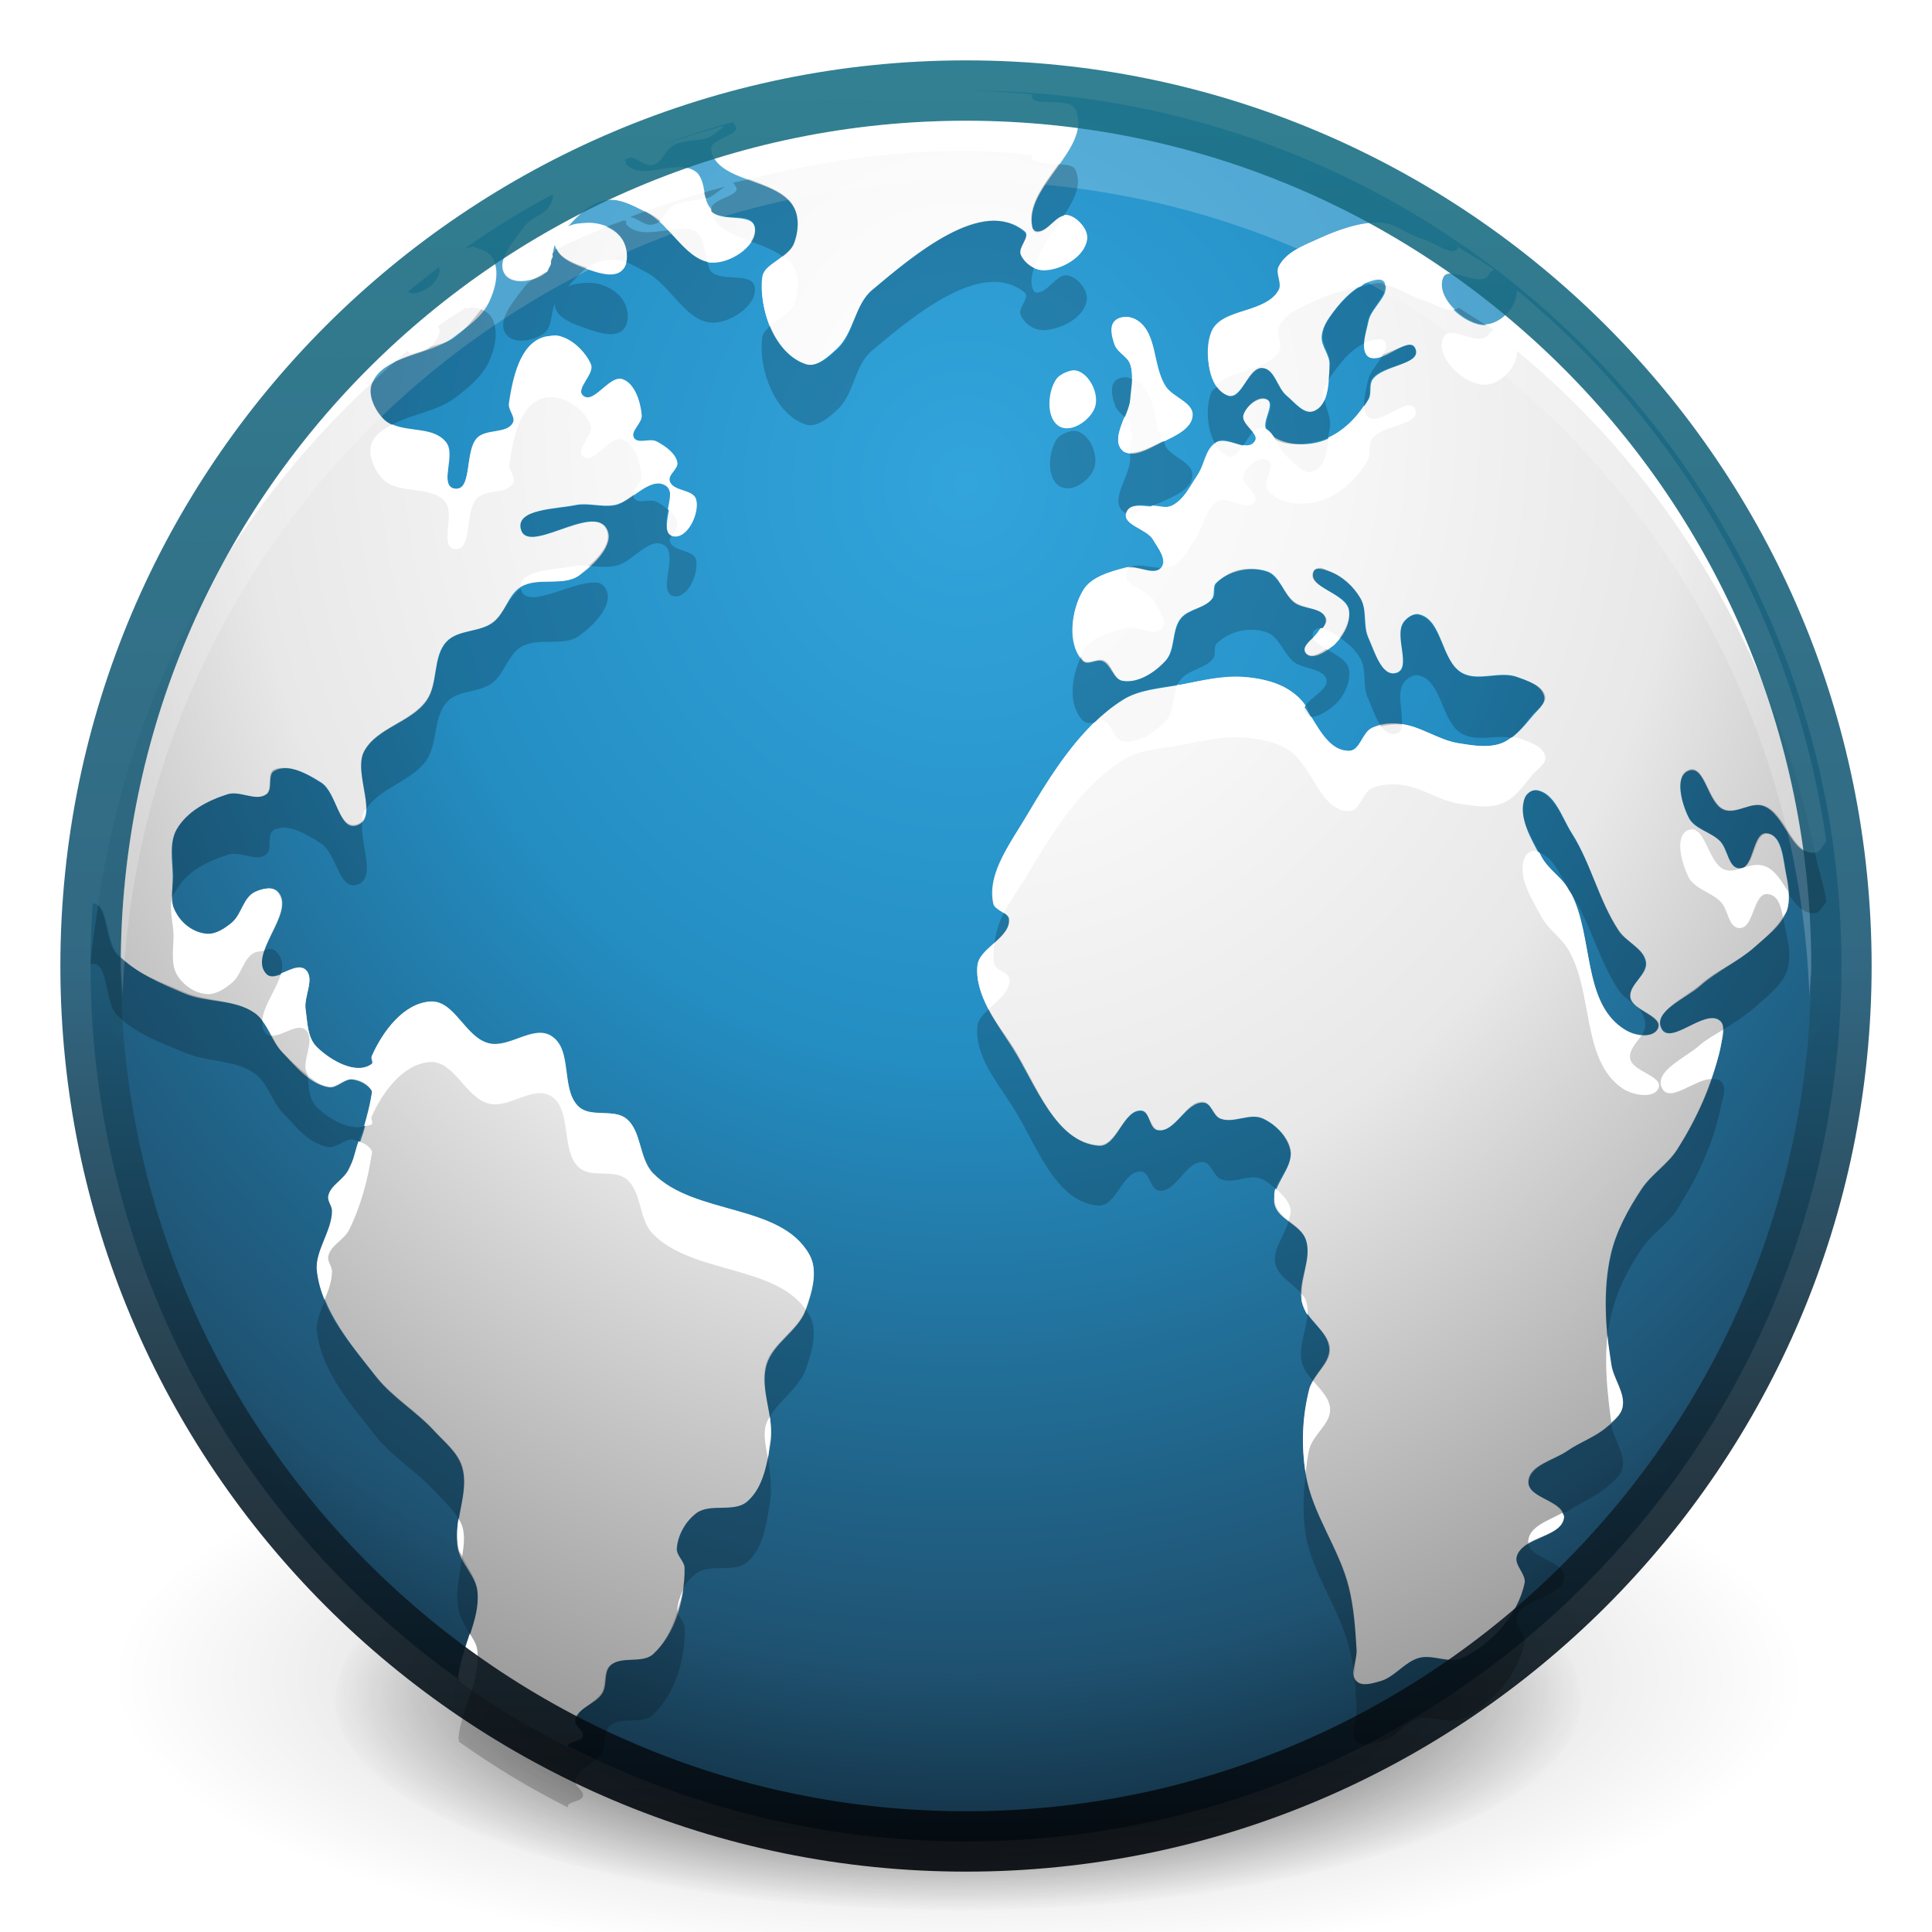 <?xml version="1.0" encoding="UTF-8" standalone="no"?>
<!-- Created with Inkscape (http://www.inkscape.org/) -->
<svg id="svg4248" xmlns:rdf="http://www.w3.org/1999/02/22-rdf-syntax-ns#" xmlns="http://www.w3.org/2000/svg" height="32" width="32" version="1.1" xmlns:cc="http://creativecommons.org/ns#" xmlns:xlink="http://www.w3.org/1999/xlink" xmlns:dc="http://purl.org/dc/elements/1.1/">
 <defs id="defs4250">
  <radialGradient id="radialGradient3805" gradientUnits="userSpaceOnUse" cy="8.45" cx="11.105" gradientTransform="matrix(0 1.326 -1.25 -1.4755e-8 26.562 -6.723)" r="20">
   <stop id="stop3840" style="stop-color:#32a5dc" offset="0"/>
   <stop id="stop3843" style="stop-color:#248ec3" offset=".357"/>
   <stop id="stop3845" style="stop-color:#1f5271" offset="0.74"/>
   <stop id="stop3847" style="stop-color:#020509" offset="1"/>
  </radialGradient>
  <radialGradient id="radialGradient3755" gradientUnits="userSpaceOnUse" cy="38.909" cx="24.85" gradientTransform="matrix(1 0 0 .37 0 24.512)" r="20.203">
   <stop id="stop26115-7-7-9" offset="0"/>
   <stop id="stop26117-3-7-8" style="stop-opacity:0" offset="1"/>
  </radialGradient>
  <radialGradient id="radialGradient3972" gradientUnits="userSpaceOnUse" cx="24.85" cy="38.909" r="20.203" gradientTransform="matrix(1.008 0 0 .373 -.211 24.39)">
   <stop id="stop26123-4-7-8" offset="0"/>
   <stop id="stop26125-3-9-9" style="stop-opacity:0" offset="1"/>
  </radialGradient>
  <linearGradient id="linearGradient3902" y2="16" gradientUnits="userSpaceOnUse" x2="31" gradientTransform="matrix(0 1 1 0 5e-7 -5.0001e-7)" y1="16" x1="1">
   <stop id="stop3842" style="stop-color:#1e7488" offset="0"/>
   <stop id="stop3844" style="stop-color:#1e5976" offset=".5"/>
   <stop id="stop3846" style="stop-color:#122937" offset=".75"/>
   <stop id="stop3848" style="stop-color:#020509" offset="1"/>
  </linearGradient>
  <radialGradient id="radialGradient3820" gradientUnits="userSpaceOnUse" cy="13.948" cx="24" gradientTransform="matrix(-1.231 -6.9585e-8 7.7307e-8 -1.368 45.517 26.156)" r="19.326">
   <stop id="stop3816-8" style="stop-color:#fff" offset="0"/>
   <stop id="stop3833" style="stop-color:#f7f7f7" offset=".25"/>
   <stop id="stop3831" style="stop-color:#e8e8e8" offset=".5"/>
   <stop id="stop3818" style="stop-color:#7d7d7d" offset="1"/>
  </radialGradient>
 </defs>
 <g id="layer1">
  <path id="path8606" style="filter:url(#filter5927);enable-background:new;fill:url(#radialGradient3972)" d="m45.053 38.909a20.203 7.475 0 1 1 -40.406 0 20.203 7.475 0 1 1 40.406 0z" transform="matrix(.511 0 0 .466 3.171 10.024)"/>
  <path id="path8608" style="opacity:.518;filter:url(#filter5788);enable-background:new;fill:url(#radialGradient3755)" d="m45.053 38.909a20.203 7.475 0 1 1 -40.406 0 20.203 7.475 0 1 1 40.406 0z" transform="matrix(.691 0 0 .63 -1.295 3.283)"/>
  <path id="path2555-7" d="m16 1.5c-8.001 0-14.5 6.499-14.5 14.5 0 8.001 6.499 14.5 14.5 14.5 8.001 0 14.5-6.499 14.5-14.5 0-8.001-6.499-14.5-14.5-14.5z" style="color:#000000;fill:url(#radialGradient3805)"/>
  <path id="path6534" style="color:#bebebe;fill:url(#radialGradient3820)" d="m15.935 1.5c-1.319 0-2.605 0.188-3.819 0.518 0.035-0.008 0.042 0.031 0.065 0.065 0.103 0.152-0.403 0.206-0.388 0.388 0.046 0.555 1.105 0.476 1.359 0.971 0.089 0.173 0.069 0.401 0 0.583-0.092 0.243-0.484 0.325-0.518 0.583-0.07 0.526 0.209 1.256 0.712 1.424 0.183 0.061 0.376-0.128 0.518-0.259 0.277-0.256 0.294-0.728 0.583-0.971 0.69-0.58 1.826-1.541 2.525-0.971 0.102 0.083-0.117 0.268-0.065 0.388 0.062 0.143 0.233 0.262 0.388 0.259 0.293-0.006 0.676-0.227 0.712-0.518 0.021-0.167-0.159-0.354-0.324-0.388-0.189-0.04-0.327 0.29-0.518 0.259-0.03-0.004-0.058-0.035-0.065-0.065-0.148-0.673 1.003-1.317 0.713-1.942-0.107-0.229-0.798-0.021-0.713-0.259-0.384-0.03-0.773-0.065-1.165-0.065zm1.165 0.065c0.417 0.033 0.826 0.127 1.23 0.194-0.409-0.068-0.81-0.161-1.23-0.194zm-5.114 0.518c-0.535 0.151-1.045 0.309-1.554 0.518 0.135 0.022 0.256 0.161 0.388 0.129 0.149-0.035 0.19-0.25 0.324-0.324 0.174-0.096 0.393-0.068 0.583-0.129 0.078-0.025 0.177-0.135 0.259-0.194zm-1.683 0.583c-0.39 0.165-0.794 0.321-1.165 0.518 0.057 0.031 0.027 0.136 0 0.194-0.083 0.181-0.336 0.227-0.453 0.388-0.165 0.227-0.479 0.543-0.324 0.777 0.12 0.18 0.47 0.123 0.647 0 0.151-0.105 0.121-0.349 0.194-0.518-0.012 0.246 0.35 0.373 0.583 0.453 0.163 0.056 0.396 0.122 0.518 0 0.122-0.122 0.094-0.373 0-0.518-0.116-0.178-0.371-0.274-0.583-0.259-0.102 0.006-0.221 0.01-0.324 0.065 0.184-0.205 0.386-0.407 0.647-0.453 0.222-0.039 0.445 0.095 0.647 0.194 0.43 0.212 0.687 0.867 1.165 0.842 0.29-0.017 0.703-0.298 0.647-0.583-0.048-0.248-0.53-0.083-0.712-0.259-0.167-0.162-0.074-0.507-0.259-0.647-0.311-0.237-0.904 0.162-1.165-0.13-0.015-0.017 0-0.043 0-0.065-0.019 0.008-0.046-0.008-0.065 0zm12.234 0.453c0.5 0.26 1.022 0.526 1.489 0.842-0.48-0.325-0.969-0.575-1.488-0.842zm0.324 0.583c-0.355-0.019-0.712 0.111-1.036 0.259-0.24 0.109-0.526 0.22-0.647 0.453-0.06 0.115 0.062 0.275 0 0.388-0.209 0.384-0.94 0.306-1.1 0.712-0.131 0.331-0.077 0.92 0.259 1.036 0.233 0.08 0.338-0.478 0.583-0.453 0.198 0.021 0.235 0.326 0.388 0.453 0.134 0.111 0.291 0.321 0.453 0.259 0.255-0.097 0.253-0.504 0.259-0.777 0.004-0.157-0.138-0.296-0.129-0.453 0.006-0.116 0.063-0.228 0.129-0.324 0.166-0.238 0.376-0.479 0.647-0.583 0.081-0.031 0.211-0.071 0.259 0 0.13 0.192-0.215 0.419-0.259 0.647-0.037 0.191-0.148 0.457 0 0.583 0.2 0.17 0.675-0.372 0.777-0.129 0.114 0.271-0.554 0.271-0.712 0.518-0.059 0.093-0.008 0.229-0.065 0.324-0.187 0.316-0.484 0.626-0.842 0.712-0.28 0.068-0.662 0.031-0.842-0.194-0.108-0.135 0.152-0.436 0-0.518-0.137-0.073-0.344 0.11-0.388 0.259-0.047 0.157 0.285 0.316 0.194 0.453-0.119 0.18-0.461-0.109-0.647 0-0.191 0.113-0.197 0.4-0.324 0.583-0.114 0.163-0.215 0.355-0.388 0.453-0.229 0.129-0.697-0.121-0.777 0.129-0.065 0.203 0.345 0.269 0.453 0.453 0.08 0.135 0.224 0.328 0.129 0.453-0.117 0.155-0.394-0.048-0.583 0-0.262 0.067-0.574 0.156-0.712 0.388-0.198 0.334-0.275 0.891 0 1.165 0.076 0.076 0.224-0.041 0.324 0 0.141 0.058 0.174 0.296 0.324 0.324 0.257 0.047 0.535-0.132 0.712-0.324 0.172-0.185 0.1-0.516 0.259-0.712 0.128-0.158 0.398-0.159 0.518-0.324 0.052-0.072 0.001-0.197 0.065-0.259 0.205-0.202 0.568-0.283 0.842-0.194 0.218 0.07 0.272 0.378 0.453 0.518 0.153 0.118 0.461 0.075 0.518 0.259 0.066 0.212-0.462 0.409-0.324 0.583 0.098 0.123 0.335-0.027 0.453-0.129 0.16-0.139 0.292-0.373 0.259-0.583-0.046-0.287-0.701-0.382-0.583-0.647 0.035-0.079 0.178-0.03 0.259 0 0.215 0.081 0.403 0.255 0.518 0.453 0.11 0.19 0.038 0.447 0.129 0.647 0.102 0.224 0.215 0.644 0.453 0.583 0.275-0.071-0.038-0.612 0.129-0.842 0.057-0.078 0.165-0.152 0.259-0.129 0.39 0.094 0.361 0.777 0.712 0.971 0.265 0.146 0.621-0.038 0.906 0.065 0.175 0.063 0.415 0.142 0.453 0.324 0.026 0.123-0.114 0.227-0.194 0.324-0.147 0.176-0.303 0.372-0.518 0.453-0.222 0.083-0.478 0.038-0.712 0-0.337-0.055-0.631-0.293-0.971-0.324-0.152-0.015-0.317-0.004-0.453 0.065-0.164 0.082-0.205 0.388-0.388 0.388-0.488 0-0.613-0.791-1.036-1.036-0.213-0.123-0.467-0.177-0.712-0.194-0.347-0.025-0.694 0.063-1.036 0.129-0.329 0.064-0.689 0.078-0.971 0.259-0.684 0.438-1.141 1.177-1.554 1.877-0.27 0.459-0.692 0.967-0.583 1.489 0.025 0.12 0.247 0.138 0.259 0.259 0.031 0.31-0.489 0.467-0.518 0.777-0.045 0.491 0.319 0.943 0.583 1.359 0.384 0.608 0.708 1.56 1.424 1.618 0.306 0.025 0.407-0.615 0.712-0.583 0.137 0.015 0.123 0.298 0.259 0.324 0.295 0.055 0.479-0.492 0.777-0.453 0.121 0.017 0.146 0.212 0.259 0.259 0.219 0.091 0.496-0.098 0.712 0 0.209 0.095 0.403 0.294 0.453 0.518 0.069 0.307-0.329 0.6-0.259 0.906 0.058 0.253 0.433 0.337 0.518 0.583 0.113 0.327-0.145 0.699-0.065 1.036 0.069 0.292 0.443 0.477 0.453 0.777 0.008 0.241-0.263 0.414-0.324 0.647-0.12 0.46-0.14 0.955-0.065 1.424 0.106 0.661 0.551 1.228 0.712 1.877 0.084 0.338 0.108 0.688 0.129 1.036 0.01 0.172-0.122 0.396 0 0.518 0.092 0.092 0.264 0.035 0.388 0 0.242-0.067 0.405-0.321 0.647-0.388 0.229-0.063 0.497 0.1 0.712 0 0.486-0.226 0.924-0.706 1.036-1.23 0.033-0.154-0.176-0.303-0.129-0.453 0.099-0.322 0.762-0.311 0.777-0.647 0.012-0.274-0.598-0.308-0.583-0.583 0.015-0.276 0.42-0.36 0.647-0.518 0.207-0.144 0.458-0.223 0.647-0.388 0.104-0.091 0.231-0.188 0.259-0.324 0.05-0.241-0.162-0.468-0.194-0.712-0.08-0.599-0.132-1.223 0-1.812 0.088-0.396 0.294-0.763 0.518-1.1 0.161-0.242 0.427-0.402 0.583-0.647 0.327-0.514 0.591-1.086 0.712-1.683 0.03-0.148 0.114-0.354 0-0.453-0.246-0.215-0.819 0.419-0.971 0.129-0.149-0.284 0.408-0.499 0.647-0.712 0.277-0.247 0.63-0.399 0.906-0.647 0.193-0.174 0.426-0.34 0.518-0.583 0.069-0.181 0.041-0.393 0-0.583-0.055-0.255-0.065-0.682-0.324-0.712-0.244-0.029-0.207 0.588-0.453 0.583-0.186-0.004-0.194-0.32-0.324-0.453-0.151-0.154-0.421-0.195-0.518-0.388-0.116-0.232-0.242-0.684 0-0.777 0.271-0.104 0.312 0.543 0.583 0.647 0.202 0.078 0.442-0.134 0.647-0.065 0.362 0.121 0.461 0.811 0.842 0.777 0.086-0.008 0.142-0.138 0.194-0.194-0.525-3.653-2.397-6.885-5.114-9.127 0.019 0.259-0.258 0.581-0.518 0.583-0.351 0.002-0.853-0.455-0.712-0.777 0.095-0.217 0.493 0.091 0.712 0 0.056-0.023 0.069-0.127 0.129-0.129-0.185-0.144-0.389-0.256-0.582-0.39-0.055 0.191-0.391-0.074-0.582-0.13-0.243-0.071-0.46-0.246-0.712-0.259zm-15.147 0.388c-0.154 0.107-0.304 0.211-0.453 0.324 0.092 0.071-0.039 0.251-0.13 0.324-0.102 0.082-0.337 0.185-0.388 0.065-2.973 2.454-4.955 6.081-5.243 10.163 0.311-0.068 0.232 0.612 0.453 0.842 0.295 0.307 0.709 0.481 1.1 0.647 0.371 0.157 0.836 0.091 1.165 0.324 0.215 0.152 0.27 0.458 0.453 0.647 0.225 0.233 0.457 0.531 0.777 0.583 0.135 0.022 0.253-0.144 0.388-0.129 0.125 0.015 0.262 0.085 0.324 0.194 0.01 0.019 0.004 0.044 0 0.065-0.065 0.425-0.196 0.845-0.388 1.23-0.083 0.166-0.289 0.271-0.324 0.453-0.017 0.087 0.066 0.17 0.065 0.259-0.002 0.335-0.3 0.639-0.259 0.971 0.082 0.661 0.561 1.223 0.971 1.748 0.273 0.349 0.672 0.579 0.971 0.906 0.166 0.182 0.379 0.348 0.453 0.583 0.137 0.432-0.15 0.914-0.065 1.359 0.049 0.256 0.297 0.453 0.324 0.712 0.049 0.484-0.269 0.94-0.324 1.424-0.002 0.022 0.021 0.06 0 0.065 0.584 0.414 1.169 0.775 1.812 1.1-0.022-0.106 0.234-0.089 0.259-0.194 0.022-0.094-0.145-0.164-0.129-0.259 0.034-0.211 0.345-0.269 0.453-0.453 0.08-0.135 0.019-0.343 0.129-0.453 0.175-0.173 0.531-0.028 0.712-0.194 0.372-0.342 0.526-0.919 0.518-1.424-0.002-0.116-0.137-0.208-0.129-0.324 0.015-0.222 0.146-0.449 0.324-0.583 0.23-0.173 0.623-0.006 0.842-0.194 0.265-0.227 0.331-0.627 0.388-0.971 0.071-0.426-0.186-0.88-0.065-1.295 0.104-0.356 0.521-0.557 0.647-0.906 0.103-0.285 0.212-0.642 0.065-0.906-0.474-0.852-1.907-0.663-2.589-1.359-0.236-0.241-0.19-0.695-0.453-0.906-0.208-0.166-0.576-0.018-0.776-0.194-0.313-0.275-0.095-0.951-0.453-1.165-0.299-0.178-0.699 0.217-1.036 0.13-0.389-0.101-0.57-0.736-0.971-0.712-0.442 0.026-0.795 0.5-0.971 0.906-0.017 0.04 0.034 0.104 0 0.129-0.251 0.188-0.683-0.039-0.906-0.26-0.16-0.158-0.162-0.424-0.194-0.647-0.031-0.213 0.16-0.503 0-0.647-0.161-0.145-0.497 0.221-0.647 0.065-0.317-0.33 0.494-1.014 0.194-1.359-0.085-0.098-0.273-0.058-0.388 0-0.193 0.097-0.223 0.38-0.388 0.518-0.111 0.093-0.244 0.201-0.388 0.194-0.203-0.01-0.41-0.151-0.518-0.324-0.115-0.184-0.063-0.43-0.065-0.647-0.002-0.26-0.065-0.552 0.065-0.777 0.171-0.295 0.516-0.481 0.842-0.583 0.206-0.064 0.472 0.126 0.647 0 0.111-0.08 0.01-0.323 0.129-0.388 0.234-0.128 0.551 0.051 0.777 0.194 0.259 0.164 0.289 0.8 0.583 0.712 0.395-0.118-0.067-0.867 0.129-1.23 0.212-0.391 0.783-0.476 1.036-0.842 0.194-0.28 0.091-0.721 0.324-0.971 0.191-0.205 0.554-0.153 0.777-0.323 0.196-0.15 0.244-0.454 0.453-0.583 0.281-0.174 0.702-0.002 0.971-0.194 0.244-0.174 0.603-0.517 0.454-0.777-0.236-0.412-1.329 0.465-1.424 0-0.066-0.322 0.584-0.322 0.906-0.388 0.211-0.043 0.435 0.039 0.647 0 0.295-0.055 0.582-0.474 0.842-0.324 0.246 0.142-0.148 0.78 0.129 0.842 0.228 0.05 0.43-0.353 0.388-0.583-0.034-0.182-0.401-0.146-0.454-0.324-0.032-0.111 0.153-0.21 0.13-0.324-0.031-0.15-0.188-0.254-0.324-0.324-0.116-0.06-0.321 0.048-0.388-0.065-0.071-0.117 0.142-0.253 0.129-0.388-0.02-0.221-0.114-0.508-0.323-0.583-0.219-0.078-0.473 0.412-0.648 0.259-0.134-0.117 0.199-0.354 0.13-0.518-0.116-0.276-0.488-0.535-0.777-0.453-0.399 0.114-0.523 0.69-0.583 1.101-0.017 0.109 0.116 0.226 0.065 0.324-0.098 0.189-0.431 0.11-0.583 0.259-0.22 0.217-0.082 0.883-0.388 0.842-0.26-0.035 0.037-0.574-0.13-0.777-0.234-0.285-0.78-0.123-1.036-0.388-0.142-0.147-0.267-0.391-0.194-0.583 0.186-0.487 0.945-0.46 1.359-0.777 0.218-0.167 0.466-0.334 0.583-0.583 0.101-0.216 0.173-0.499 0.065-0.712-0.057-0.112-0.202-0.161-0.324-0.194-0.042-0.012-0.117 0.041-0.129 0zm10.94 1.165c-0.072-0.002-0.149 0.019-0.194 0.065-0.092 0.092-0.043 0.266 0 0.388 0.046 0.13 0.213 0.193 0.259 0.324 0.064 0.183 0.015 0.389 0 0.583-0.022 0.283-0.335 0.645-0.129 0.842 0.159 0.152 0.45-0.032 0.647-0.129 0.206-0.102 0.51-0.224 0.518-0.453 0.007-0.213-0.334-0.275-0.453-0.453-0.22-0.33-0.123-0.88-0.453-1.1-0.054-0.036-0.122-0.062-0.194-0.065zm-0.971 0.906c-0.072 0.025-0.157 0.072-0.194 0.129-0.143 0.217-0.164 0.654 0.065 0.777 0.196 0.105 0.512-0.113 0.583-0.324 0.067-0.202-0.064-0.497-0.259-0.583-0.062-0.028-0.122-0.025-0.194 0zm7.768 6.926c0.303 0.045 0.418 0.453 0.583 0.712 0.321 0.505 0.447 1.119 0.777 1.618 0.126 0.191 0.419 0.291 0.453 0.518 0.032 0.21-0.291 0.372-0.259 0.583 0.034 0.227 0.548 0.309 0.453 0.518-0.08 0.177-0.422 0.11-0.583 0-0.688-0.471-0.474-1.618-0.906-2.33-0.119-0.196-0.345-0.315-0.453-0.518-0.158-0.296-0.377-0.658-0.259-0.971 0.028-0.073 0.117-0.141 0.194-0.129zm-11.263 17.284c0.573 0.069 1.155 0.129 1.747 0.129-0.587 0-1.178-0.061-1.747-0.129z"/>
  <path id="path3849" style="color:#bebebe;fill:#fff" d="m15.938 1.5c-1.319 0-2.599 0.201-3.813 0.531 0.035-0.008 0.04 0.029 0.063 0.063 0.102 0.152-0.422 0.193-0.407 0.375 0.023 0.277 0.323 0.389 0.625 0.5 1.131-0.284 2.315-0.469 3.532-0.469 0.391 0 0.772 0.032 1.156 0.062-0.055 0.152 0.213 0.138 0.437 0.156 0.216-0.303 0.418-0.612 0.281-0.906-0.106-0.229-0.804-0.012-0.718-0.25-0.384-0.03-0.765-0.062-1.156-0.062zm-3.938 0.594c-0.535 0.151-1.054 0.291-1.562 0.5 0.134 0.022 0.242 0.156 0.374 0.125 0.149-0.035 0.211-0.239 0.344-0.313 0.175-0.096 0.373-0.064 0.563-0.125 0.078-0.025 0.199-0.128 0.281-0.187zm-1.688 0.562c-0.389 0.165-0.816 0.334-1.187 0.531 0.057 0.031 0.027 0.129 0 0.188-0.083 0.181-0.321 0.214-0.438 0.375-0.165 0.227-0.468 0.548-0.312 0.781 0.12 0.18 0.448 0.123 0.625 0 0.019-0.013 0.049-0.014 0.062-0.031 0.019-0.016 0.016-0.044 0.031-0.062 0.01-0.021 0.024-0.039 0.031-0.062 0.008-0.018-0.006-0.04 0-0.062 0.005-0.022 0.027-0.04 0.031-0.062-0.003-0.024-0.011-0.052-0.031-0.062 0.008-0.004 0.023 0.004 0.031 0 0.011-0.054 0.011-0.11 0.031-0.156-0.002 0.036 0.019 0.063 0.031 0.094 0.267-0.135 0.564-0.259 0.843-0.375-0.104-0.044-0.237-0.07-0.343-0.062-0.102 0.006-0.21 0.008-0.313 0.062 0.184-0.205 0.364-0.391 0.625-0.438 0.222-0.039 0.454 0.088 0.657 0.188 0.316-0.12 0.642-0.216 0.968-0.312-0.02-0.124-0.032-0.273-0.125-0.344-0.311-0.237-0.895 0.166-1.156-0.125-0.015-0.017 0-0.041 0-0.063-0.019 0.008-0.044-0.008-0.063 0zm1.376 0.625c-0.183 0.05-0.367 0.034-0.532 0.125-0.089 0.049-0.152 0.171-0.218 0.25 0.048 0.043 0.079 0.108 0.124 0.156 0.176-0.024 0.345-0.064 0.469 0.031 0.139 0.105 0.135 0.328 0.188 0.5 0.044 0.01 0.077 0.003 0.125 0 0.204-0.012 0.474-0.161 0.594-0.344-0.306-0.112-0.615-0.233-0.657-0.5-0.007-0.007 0.007-0.024 0-0.031-0.045-0.055-0.078-0.112-0.093-0.188zm5.937 0.281c-0.187 0.285-0.411 0.58-0.5 0.875 0.053 0.025 0.102 0.032 0.156 0.031 0.294-0.006 0.683-0.209 0.719-0.5 0.021-0.167-0.148-0.372-0.312-0.406-0.023-0.005-0.042-0.004-0.063 0zm5.25 0.125c-0.355-0.019-0.739 0.134-1.063 0.281-0.239 0.109-0.503 0.204-0.624 0.437-0.06 0.115 0.061 0.293 0 0.406-0.209 0.384-0.965 0.281-1.126 0.688-0.1 0.255-0.069 0.648 0.094 0.875 0.25-0.263 0.849-0.227 1.032-0.562 0.061-0.114-0.06-0.291 0-0.406 0.121-0.234 0.385-0.328 0.624-0.437 0.219-0.1 0.481-0.176 0.719-0.219 0.046-0.028 0.075-0.075 0.125-0.094 0.081-0.031 0.233-0.071 0.282 0 0.013 0.019-0.005 0.043 0 0.063 0.222 0.037 0.405 0.186 0.624 0.25 0.162 0.047 0.42 0.212 0.532 0.156-0.163-0.157-0.261-0.364-0.188-0.531 0.096-0.217 0.468 0.091 0.688 0 0.056-0.024 0.095-0.122 0.156-0.125-0.186-0.143-0.401-0.241-0.594-0.375-0.055 0.191-0.403-0.069-0.594-0.125-0.242-0.071-0.435-0.268-0.687-0.281zm-15.156 0.406c-0.154 0.106-0.32 0.2-0.469 0.312 0.092 0.071-0.035 0.271-0.125 0.344-0.102 0.082-0.323 0.183-0.375 0.062-2.973 2.454-4.962 6.074-5.25 10.156 0.058-0.012 0.089 0 0.125 0.032 0.474-3.404 2.124-6.436 4.531-8.656 0.064-0.167 0.214-0.263 0.375-0.344 0.073-0.063 0.144-0.126 0.219-0.188 0.026 0.06 0.078 0.052 0.156 0.031 0.078-0.021 0.168-0.053 0.219-0.094 0.09-0.073 0.217-0.273 0.125-0.344 0.149-0.112 0.315-0.206 0.469-0.312 0.012 0.041 0.083-0.013 0.125 0 0.039 0.011 0.084 0.015 0.125 0.031 0.036-0.048 0.099-0.07 0.125-0.125 0.101-0.216 0.17-0.506 0.062-0.719-0.057-0.112-0.191-0.154-0.312-0.187-0.042-0.013-0.113 0.041-0.125 0zm5.25 0.156c-0.143 0.109-0.322 0.179-0.344 0.344-0.032 0.243 0.021 0.558 0.125 0.812 0.133-0.126 0.342-0.206 0.406-0.375 0.069-0.181 0.089-0.421 0-0.594-0.041-0.081-0.111-0.132-0.187-0.188zm-2.938 0.062c-0.115 0.021-0.216 0.057-0.312 0.125 0.021 0.008 0.043 0.024 0.062 0.031 0.163 0.056 0.409 0.122 0.531 0 0.037-0.037 0.051-0.072 0.063-0.125-0.109-0.041-0.233-0.051-0.344-0.031zm15.094 0.5c0.019 0.259-0.271 0.56-0.531 0.562 0.05 0.034 0.108 0.057 0.156 0.094-0.061 0.003-0.1 0.102-0.156 0.125-0.22 0.091-0.592-0.217-0.688 0-0.141 0.322 0.336 0.783 0.688 0.781 0.26-0.002 0.55-0.303 0.531-0.562 2.511 2.072 4.266 5 4.937 8.312 0.086-0.008 0.136-0.131 0.188-0.187-0.525-3.653-2.408-6.883-5.125-9.126zm-6.469 0.438c-0.072-0.002-0.142 0.017-0.187 0.062-0.092 0.092-0.043 0.284 0 0.406 0.046 0.13 0.204 0.182 0.25 0.312 0.028 0.082 0.034 0.163 0.031 0.25 0.033 0.011 0.067 0.013 0.094 0.031 0.3 0.201 0.252 0.668 0.406 1 0.002 0.004 0.029-0.004 0.031 0 0.205-0.099 0.462-0.217 0.469-0.438 0.006-0.213-0.319-0.291-0.438-0.469-0.22-0.33-0.139-0.873-0.468-1.094-0.054-0.036-0.116-0.06-0.188-0.062zm-9.406 0.312c-0.077-0.017-0.178 0.011-0.25 0.031-0.399 0.114-0.503 0.683-0.562 1.094-0.017 0.109 0.113 0.215 0.062 0.312-0.098 0.189-0.442 0.101-0.594 0.25-0.22 0.217-0.069 0.885-0.375 0.844-0.26-0.035 0.011-0.579-0.156-0.781-0.196-0.238-0.595-0.156-0.875-0.281-0.144 0.078-0.285 0.159-0.344 0.313-0.073 0.191 0.045 0.446 0.188 0.594 0.256 0.266 0.797 0.09 1.031 0.375 0.167 0.203-0.104 0.746 0.156 0.781 0.306 0.041 0.155-0.627 0.375-0.844 0.151-0.149 0.496-0.061 0.594-0.25 0.051-0.098-0.079-0.203-0.062-0.312 0.06-0.411 0.163-0.98 0.562-1.094 0.288-0.082 0.665 0.161 0.781 0.437 0.069 0.164-0.259 0.414-0.125 0.531 0.175 0.153 0.438-0.359 0.656-0.281 0.21 0.074 0.292 0.373 0.313 0.594 0.011 0.113-0.117 0.21-0.125 0.312 0.176-0.121 0.371-0.249 0.531-0.156 0.11 0.063 0.06 0.241 0.031 0.406 0.075 0.059 0.139 0.132 0.157 0.219 0.015 0.074-0.05 0.15-0.094 0.219 0.009 0.004 0.021-0.002 0.031 0 0.228 0.05 0.417-0.364 0.375-0.594-0.033-0.182-0.385-0.134-0.437-0.312-0.033-0.112 0.148-0.199 0.125-0.313-0.031-0.149-0.208-0.274-0.344-0.344-0.117-0.06-0.307 0.05-0.375-0.062-0.07-0.117 0.138-0.239 0.125-0.375-0.021-0.221-0.103-0.519-0.313-0.594-0.218-0.078-0.481 0.434-0.656 0.281-0.134-0.117 0.194-0.367 0.125-0.531-0.087-0.207-0.299-0.418-0.531-0.469zm13.562 0.062c-0.048 0.005-0.115 0.016-0.156 0.031-0.022 0.009-0.041 0.021-0.062 0.031-0.003 0.081 0.003 0.169 0.062 0.219 0.063 0.053 0.153 0.01 0.25-0.031 0.039-0.075 0.078-0.151 0.032-0.219-0.025-0.036-0.077-0.036-0.126-0.031zm-5.124 0.531c-0.073 0.025-0.151 0.068-0.188 0.125-0.143 0.217-0.167 0.659 0.062 0.781 0.196 0.105 0.493-0.102 0.563-0.312 0.067-0.202-0.055-0.508-0.25-0.594-0.062-0.028-0.115-0.025-0.187 0zm4.312 0.156c-0.05 0.082-0.089 0.156-0.094 0.25-0.001 0.021 0.028 0.042 0.032 0.062 0.04-0.093 0.053-0.199 0.062-0.312zm0.594 0.406c-0.153 0.229-0.348 0.418-0.594 0.531-0.013 0.238-0.055 0.488-0.25 0.562-0.163 0.062-0.303-0.139-0.438-0.25-0.076-0.063-0.134-0.186-0.187-0.281-0.035-0.062-0.076-0.122-0.125-0.156-0.026-0.019-0.059-0.028-0.094-0.031-0.061-0.006-0.108 0.015-0.156 0.062 0.043 0.056 0.065 0.105 0.031 0.156-0.041 0.062-0.108 0.077-0.187 0.062-0.077 0.11-0.147 0.223-0.25 0.188-0.084-0.029-0.169-0.111-0.219-0.188-0.144 0.13-0.198 0.366-0.313 0.531-0.113 0.163-0.201 0.371-0.374 0.469-0.091 0.051-0.218 0.013-0.344 0-0.147 0.074-0.315 0.17-0.438 0.125-0.065 0.203 0.329 0.253 0.438 0.438 0.08 0.136 0.251 0.343 0.156 0.469 0.065-0.001 0.138-0.004 0.188-0.031 0.173-0.098 0.261-0.305 0.374-0.469 0.127-0.182 0.153-0.481 0.344-0.594 0.186-0.109 0.507 0.18 0.625 0 0.091-0.137-0.234-0.28-0.187-0.438 0.044-0.149 0.269-0.323 0.406-0.25 0.152 0.081-0.108 0.365 0 0.5 0.179 0.225 0.533 0.255 0.812 0.188 0.358-0.086 0.658-0.371 0.844-0.688 0.057-0.095 0.004-0.251 0.063-0.344 0.158-0.247 0.832-0.229 0.719-0.5-0.102-0.242-0.581 0.295-0.782 0.125-0.052-0.044-0.06-0.118-0.062-0.187zm-3.969 0.187c-0.085 0.209-0.17 0.43-0.031 0.563 0.04 0.038 0.072 0.029 0.125 0.031 0.018-0.158 0.051-0.322 0-0.469-0.018-0.051-0.054-0.087-0.094-0.125zm-9.094 2.469c-0.308 0.063-0.914 0.06-0.906 0.344 0.281-0.174 0.7 0.004 0.969-0.188 0.051-0.036 0.101-0.108 0.156-0.156-0.076-0.005-0.145-0.015-0.219 0zm9.125 0.031c-0.262 0.067-0.58 0.143-0.718 0.375-0.186 0.313-0.249 0.805-0.032 1.094 0.014-0.029 0.016-0.067 0.032-0.094 0.138-0.232 0.456-0.308 0.718-0.375 0.188-0.048 0.477 0.155 0.594 0 0.095-0.125-0.076-0.333-0.156-0.469-0.109-0.184-0.503-0.234-0.438-0.438 0.01-0.031 0.011-0.076 0.032-0.094-0.01 0.001-0.022-0.002-0.032 0zm3.219 1c-0.045 0.055-0.07 0.105-0.125 0.156 0.018 0.077 0.118 0.126 0.219 0.188 0.038-0.025 0.097-0.038 0.125-0.062 0.04-0.035 0.059-0.081 0.094-0.126-0.054-0.033-0.099-0.072-0.157-0.093-0.033-0.013-0.082-0.054-0.125-0.063-0.009-0.002-0.022 0.001-0.031 0zm-1.281 0.813c-0.347-0.025-0.69 0.058-1.032 0.125-0.019 0.004-0.042-0.004-0.062 0-0.084 0.195-0.042 0.437-0.188 0.594-0.177 0.191-0.462 0.39-0.718 0.343-0.15-0.027-0.172-0.285-0.313-0.343-0.042-0.018-0.106 0.018-0.156 0.031-0.437 0.425-0.785 0.975-1.094 1.5-0.27 0.459-0.671 0.978-0.562 1.5 0.015 0.074 0.086 0.111 0.156 0.156 0.122-0.228 0.282-0.446 0.406-0.656 0.412-0.7 0.879-1.437 1.563-1.875 0.282-0.181 0.64-0.186 0.968-0.25 0.342-0.067 0.685-0.15 1.032-0.125 0.245 0.017 0.506 0.064 0.718 0.187 0.423 0.245 0.544 1.032 1.032 1.032 0.183 0 0.211-0.294 0.375-0.376 0.136-0.068 0.316-0.076 0.469-0.062 0.339 0.031 0.631 0.258 0.968 0.312 0.235 0.038 0.497 0.084 0.719 0 0.215-0.08 0.353-0.292 0.5-0.468 0.081-0.097 0.244-0.19 0.219-0.313-0.038-0.182-0.294-0.249-0.469-0.312-0.03-0.011-0.062 0.005-0.094 0-0.05 0.036-0.098 0.072-0.156 0.093-0.222 0.084-0.484 0.038-0.719 0-0.326-0.052-0.611-0.27-0.937-0.312-0.008 0.077-0.017 0.136-0.094 0.156-0.099 0.026-0.186-0.033-0.25-0.125-0.053 0.011-0.109 0.008-0.156 0.031-0.164 0.082-0.192 0.376-0.375 0.376-0.291 0-0.453-0.284-0.625-0.563-0.038-0.002-0.07-0.032-0.094-0.063-0.035-0.043-0.029-0.078 0-0.124-0.085-0.123-0.196-0.214-0.313-0.282-0.212-0.123-0.473-0.17-0.718-0.187zm-14.532 2.187c-0.008 0.013-0.024 0.019-0.031 0.032-0.025 0.045-0.024 0.1-0.031 0.156 0.036-0.046 0.059-0.117 0.062-0.188zm21.906 0.344c-0.242 0.093-0.116 0.55 0 0.781 0.096 0.193 0.38 0.252 0.531 0.407 0.13 0.132 0.127 0.433 0.312 0.437 0.246 0.005 0.225-0.591 0.469-0.563 0.167 0.02 0.212 0.179 0.25 0.376 0.019-0.033 0.049-0.058 0.063-0.094 0.034-0.091 0.034-0.182 0.031-0.282 0-0.009 0.001-0.021 0-0.031-0.118-0.183-0.225-0.377-0.406-0.437-0.103-0.035-0.233-0.004-0.344 0.031s-0.211 0.07-0.313 0.031c-0.27-0.105-0.322-0.76-0.593-0.656zm-2.531 0.344c-0.077-0.012-0.16 0.052-0.188 0.125-0.118 0.313 0.124 0.673 0.281 0.969 0.108 0.202 0.319 0.335 0.438 0.531 0.432 0.713 0.218 1.842 0.906 2.312 0.16 0.11 0.514 0.177 0.594 0 0.095-0.209-0.435-0.273-0.469-0.5-0.02-0.134 0.103-0.254 0.188-0.375-0.116-0.008-0.233-0.07-0.313-0.125-0.657-0.449-0.484-1.503-0.844-2.219-0.018-0.028-0.045-0.061-0.062-0.093-0.119-0.196-0.33-0.329-0.438-0.531-0.01-0.02-0.02-0.043-0.031-0.063-0.02-0.007-0.04-0.028-0.062-0.031zm-21 0.625c-0.072 0.005-0.161 0.033-0.219 0.062-0.193 0.097-0.209 0.362-0.375 0.5-0.111 0.093-0.262 0.195-0.406 0.188-0.203-0.011-0.393-0.14-0.5-0.313-0.046-0.074-0.087-0.161-0.094-0.25-0.037 0.189 0.03 0.399 0.031 0.594 0.002 0.217-0.052 0.472 0.062 0.656 0.107 0.173 0.297 0.302 0.5 0.313 0.145 0.007 0.295-0.095 0.406-0.188 0.166-0.138 0.182-0.403 0.375-0.5 0.04-0.02 0.106-0.02 0.156-0.031 0.109-0.337 0.43-0.725 0.219-0.969-0.043-0.049-0.084-0.067-0.156-0.062zm12.032 0.906c-0.13 0.117-0.267 0.22-0.281 0.375-0.023 0.245 0.069 0.492 0.187 0.719 0.158-0.152 0.363-0.304 0.344-0.5-0.012-0.122-0.225-0.131-0.25-0.25-0.023-0.111-0.018-0.235 0-0.344zm-11.563 0.406c-0.08 0.016-0.165 0.06-0.25 0.094-0.073 0.26-0.297 0.542-0.312 0.781 0.051 0.071 0.114 0.17 0.156 0.25 0.168 0.017 0.426-0.217 0.562-0.094 0.16 0.145-0.031 0.443 0 0.657 0.005 0.031 0.027 0.061 0.031 0.093 0.112 0.089 0.206 0.166 0.344 0.188 0.135 0.022 0.271-0.14 0.406-0.125 0.125 0.015 0.251 0.078 0.312 0.187 0.01 0.019 0.004 0.042 0 0.063-0.026 0.172-0.077 0.363-0.125 0.531 0.042-0.011 0.09-0.004 0.125-0.031 0.034-0.026-0.017-0.085 0-0.125 0.176-0.406 0.527-0.88 0.969-0.906 0.401-0.024 0.58 0.586 0.969 0.687 0.337 0.088 0.732-0.303 1.031-0.125 0.358 0.214 0.156 0.912 0.469 1.188 0.2 0.175 0.573 0.02 0.781 0.187 0.263 0.212 0.201 0.665 0.437 0.907 0.654 0.666 2.003 0.514 2.532 1.25 0.102-0.285 0.21-0.642 0.062-0.907-0.474-0.851-1.911-0.647-2.594-1.343-0.236-0.242-0.174-0.695-0.437-0.907-0.208-0.167-0.581-0.012-0.781-0.187-0.313-0.276-0.111-0.974-0.469-1.188-0.299-0.178-0.695 0.213-1.031 0.125-0.389-0.101-0.568-0.711-0.969-0.687-0.442 0.026-0.792 0.5-0.969 0.906-0.017 0.04 0.034 0.099 0 0.125-0.251 0.189-0.683-0.061-0.906-0.281-0.16-0.159-0.155-0.402-0.188-0.625-0.031-0.214 0.16-0.512 0-0.657-0.04-0.036-0.1-0.042-0.156-0.031zm23.625 1.031c-0.125 0.081-0.264 0.152-0.375 0.25-0.239 0.214-0.774 0.435-0.625 0.719 0.128 0.244 0.534-0.15 0.813-0.156 0.06-0.174 0.12-0.351 0.156-0.531 0.019-0.094 0.033-0.183 0.031-0.282zm-22.594 1.844c-0.056 0.159-0.081 0.319-0.156 0.469-0.083 0.166-0.309 0.255-0.344 0.437-0.017 0.088 0.063 0.161 0.062 0.25-0.002 0.335-0.291 0.668-0.25 1 0.021 0.166 0.062 0.315 0.125 0.469 0.066-0.15 0.124-0.31 0.125-0.469 0.001-0.089-0.079-0.162-0.062-0.25 0.035-0.182 0.261-0.271 0.344-0.437 0.192-0.385 0.31-0.825 0.375-1.25 0.004-0.021 0.01-0.044 0-0.063-0.046-0.082-0.125-0.125-0.219-0.156zm15.188 0.782c-0.032 0.083-0.019 0.165 0 0.25 0.026 0.112 0.121 0.206 0.219 0.281 0.014-0.057 0.044-0.13 0.031-0.188-0.032-0.145-0.132-0.241-0.25-0.343zm0.437 1.75c0.001 0.043-0.009 0.082 0 0.124 0.018 0.073 0.049 0.156 0.094 0.219 0.007-0.086-0.003-0.168-0.031-0.25-0.013-0.038-0.038-0.062-0.063-0.093zm5.063 0.687c-0.055 0.479-0.001 0.959 0.063 1.437 0.084-0.074 0.165-0.144 0.187-0.25 0.05-0.24-0.155-0.474-0.187-0.718-0.021-0.156-0.049-0.311-0.063-0.469zm-4.875 0.75c-0.021 0.039-0.052 0.083-0.062 0.125-0.12 0.46-0.138 0.937-0.063 1.406 0.018-0.141 0.027-0.27 0.063-0.406 0.06-0.233 0.352-0.415 0.343-0.656-0.006-0.18-0.157-0.324-0.281-0.469zm-9 0.594c-0.025 0.044-0.048 0.075-0.062 0.125-0.053 0.18-0.001 0.373 0.031 0.562 0.017-0.083 0.018-0.17 0.031-0.25 0.023-0.139 0.022-0.294 0-0.437zm13.125 1.593c-0.231 0.13-0.55 0.222-0.563 0.469 0 0.011-0.001 0.022 0 0.031 0.231-0.134 0.583-0.196 0.594-0.437 0.001-0.024-0.023-0.042-0.031-0.063zm-18.281 0.094c-0.029 0.168-0.031 0.338 0 0.5 0.009 0.048 0.042 0.081 0.062 0.125 0.024-0.166 0.05-0.342 0-0.5-0.014-0.045-0.039-0.084-0.062-0.125zm3.718 1.188c-0.048 0.094-0.087 0.211-0.093 0.312-0.001 0.01-0.002 0.022 0 0.032 0.033-0.108 0.077-0.233 0.093-0.344zm-3.531 0.718c-0.08 0.236-0.16 0.477-0.187 0.719-0.002 0.022 0.021 0.058 0 0.063 0.074 0.052 0.144 0.105 0.219 0.156 0.07-0.212 0.116-0.437 0.094-0.656-0.011-0.108-0.067-0.186-0.125-0.282z"/>
  <path id="path3866" style="opacity:0.91;color:#000000;stroke:url(#linearGradient3902);fill:none" d="m30.5 16c0-8.001-6.499-14.5-14.5-14.5s-14.5 6.499-14.5 14.5 6.499 14.5 14.5 14.5 14.5-6.499 14.5-14.5z"/>
  <path id="path3101" style="opacity:.2;color:#000000;fill:#fff" d="m16 2c-7.73 0-14 6.27-14 14 0 0.168 0.025 0.333 0.031 0.5 0.265-7.497 6.407-13.5 13.969-13.5 7.562 0 13.704 6.003 13.969 13.5 0.006-0.167 0.031-0.332 0.031-0.5 0-7.73-6.27-14-14-14z"/>
  <path id="path3856" style="opacity:.2;color:#bebebe" d="m17.531 2.719c-0.243 0.341-0.516 0.675-0.437 1.031 0.006 0.03 0.032 0.09 0.062 0.094 0.168 0.027 0.312-0.248 0.469-0.281 0.165-0.252 0.302-0.504 0.187-0.75-0.038-0.082-0.154-0.083-0.281-0.094zm-5.125 0.25c-0.094 0.024-0.187 0.037-0.281 0.062 0.035-0.008 0.04 0.029 0.063 0.063 0.102 0.152-0.422 0.193-0.407 0.375 0.007 0.008-0.007 0.024 0 0.031 0.182 0.176 0.671 0.002 0.719 0.25 0.016 0.084-0.012 0.173-0.062 0.25 0.191 0.07 0.383 0.143 0.531 0.25 0.08-0.061 0.154-0.131 0.187-0.219 0.069-0.181 0.089-0.421 0-0.594-0.127-0.248-0.448-0.357-0.75-0.469zm-0.406 0.125c-0.113 0.032-0.232 0.061-0.344 0.094 0.006 0.036 0.024 0.058 0.032 0.094 0.01-0.003 0.021 0.003 0.031 0 0.078-0.025 0.199-0.128 0.281-0.187zm-1.312 0.406c-0.085 0.032-0.166 0.059-0.25 0.094 0.134 0.022 0.242 0.156 0.374 0.125 0.05-0.012 0.092-0.023 0.126-0.063-0.073-0.066-0.168-0.115-0.25-0.156zm-0.376 0.156c-0.079 0.034-0.169 0.06-0.25 0.094 0.105 0.044 0.193 0.13 0.25 0.219 0.066 0.101 0.091 0.25 0.063 0.375 0.109 0.041 0.211 0.106 0.313 0.156 0.429 0.212 0.677 0.87 1.156 0.844 0.29-0.017 0.711-0.309 0.656-0.594-0.048-0.248-0.537-0.074-0.719-0.25-0.041-0.04-0.045-0.099-0.062-0.156-0.254-0.058-0.448-0.311-0.657-0.531-0.262 0.036-0.531 0.081-0.687-0.094-0.015-0.017 0-0.041 0-0.063-0.019 0.008-0.044-0.008-0.063 0zm6.063 0c-0.646 0.057-1.42 0.721-1.937 1.156-0.289 0.243-0.286 0.712-0.563 0.969-0.142 0.131-0.348 0.311-0.531 0.25-0.271-0.09-0.473-0.329-0.594-0.625-0.058 0.056-0.115 0.109-0.125 0.188-0.07 0.526 0.215 1.27 0.719 1.437 0.183 0.061 0.389-0.119 0.531-0.25 0.277-0.256 0.274-0.726 0.563-0.969 0.69-0.58 1.832-1.539 2.531-0.969 0.101 0.083-0.115 0.255-0.063 0.375 0.062 0.143 0.22 0.253 0.375 0.25 0.294-0.006 0.683-0.209 0.719-0.5 0.021-0.167-0.148-0.372-0.312-0.406-0.189-0.04-0.341 0.312-0.532 0.281-0.03-0.004-0.056-0.064-0.062-0.094-0.024-0.109-0.001-0.205 0.031-0.312-0.098-0.046-0.178-0.126-0.219-0.219-0.052-0.12 0.164-0.292 0.063-0.375-0.175-0.142-0.379-0.206-0.594-0.188zm-7.156 0.469c-0.024 0.012-0.039 0.05-0.063 0.062-0.004 0.021 0.004 0.042 0 0.062 0.003 0.024-0.024 0.036-0.031 0.062-0.006 0.023 0.008 0.045 0 0.062-0.007 0.024-0.021 0.041-0.031 0.062-0.015 0.019-0.013 0.046-0.031 0.062-0.014 0.017-0.044 0.018-0.062 0.031-0.106 0.075-0.238 0.116-0.312 0.219-0.165 0.227-0.468 0.548-0.312 0.781 0.12 0.18 0.448 0.123 0.625 0 0.151-0.105 0.114-0.331 0.188-0.5-0.012 0.246 0.361 0.358 0.594 0.438 0.163 0.056 0.409 0.122 0.531 0 0.123-0.122 0.095-0.355 0-0.5-0.115-0.178-0.381-0.296-0.593-0.281-0.102 0.006-0.21 0.008-0.313 0.062 0.103-0.115 0.191-0.227 0.313-0.312-0.193-0.068-0.434-0.149-0.5-0.312zm13.656 0.562c-0.115-0.006-0.23 0.042-0.344 0.062-0.203 0.122-0.364 0.306-0.5 0.5-0.066 0.095-0.119 0.197-0.125 0.312-0.008 0.157 0.129 0.312 0.125 0.469-0.002 0.082-0.024 0.188-0.031 0.281 0.012-0.019 0.019-0.044 0.031-0.062 0.153-0.219 0.323-0.447 0.563-0.562 0.003-0.122 0.04-0.261 0.062-0.375 0.04-0.205 0.32-0.415 0.282-0.594-0.024-0.004-0.039-0.03-0.063-0.031zm1.281 0.406c-0.008 0.029-0.042 0.021-0.062 0.031 0.15 0.145 0.331 0.251 0.5 0.25-0.143-0.097-0.295-0.182-0.438-0.281zm-16.187 0.031c-0.13 0.169-0.267 0.339-0.438 0.469-0.111 0.085-0.264 0.104-0.406 0.156-0.051 0.041-0.141 0.073-0.219 0.094-0.138 0.045-0.255 0.096-0.375 0.156-0.129 0.111-0.25 0.228-0.375 0.344-0.073 0.191 0.045 0.446 0.188 0.594 0.042 0.043 0.102 0.069 0.156 0.094 0.312-0.17 0.747-0.221 1.031-0.437 0.218-0.167 0.446-0.345 0.563-0.594 0.101-0.216 0.17-0.506 0.062-0.719-0.038-0.076-0.103-0.124-0.187-0.156zm15.343 0.594c-0.107 0.024-0.271 0.1-0.406 0.156-0.07 0.137-0.221 0.29-0.25 0.438-0.024 0.124-0.067 0.278-0.062 0.406 0.021-0.032 0.043-0.062 0.062-0.094 0.057-0.095 0.004-0.251 0.063-0.344 0.158-0.247 0.832-0.229 0.719-0.5-0.026-0.06-0.064-0.076-0.126-0.062zm-2.406 0.375c-0.245-0.025-0.33 0.549-0.562 0.469-0.071-0.025-0.141-0.096-0.188-0.156-0.028 0.033-0.077 0.051-0.094 0.094-0.094 0.239-0.072 0.611 0.063 0.844 0.011-0.008 0.019-0.024 0.031-0.031 0.122-0.071 0.289 0.036 0.438 0.062 0.052-0.075 0.098-0.161 0.156-0.219-0.071-0.094-0.186-0.183-0.156-0.281 0.044-0.149 0.269-0.323 0.406-0.25 0.152 0.081-0.108 0.365 0 0.5 0.049 0.035 0.09 0.095 0.125 0.156 0.198 0.112 0.471 0.084 0.687 0.031 0.06-0.014 0.132-0.037 0.188-0.062 0.004-0.073 0.03-0.155 0.031-0.219 0.004-0.136-0.071-0.274-0.093-0.406-0.038 0.086-0.102 0.155-0.188 0.188-0.163 0.062-0.303-0.139-0.438-0.25-0.153-0.127-0.208-0.448-0.406-0.469zm-2.25 0.156c-0.072-0.002-0.142 0.017-0.187 0.062-0.092 0.092-0.043 0.284 0 0.406 0.028 0.079 0.093 0.128 0.156 0.187 0.041-0.1 0.087-0.19 0.094-0.281 0.008-0.107 0.027-0.235 0.031-0.344-0.033-0.011-0.058-0.03-0.094-0.031zm-0.968 0.906c-0.073 0.025-0.151 0.068-0.188 0.125-0.143 0.217-0.167 0.659 0.062 0.781 0.196 0.105 0.493-0.102 0.563-0.312 0.067-0.202-0.055-0.508-0.25-0.594-0.062-0.028-0.115-0.025-0.187 0zm1.562 0.156c-0.148 0.073-0.373 0.195-0.531 0.188-0.005 0.039 0.003 0.087 0 0.125-0.022 0.283-0.33 0.648-0.125 0.844 0.021 0.02 0.037 0.022 0.062 0.031 0.049-0.151 0.244-0.145 0.438-0.125 0.05-0.026 0.112-0.041 0.156-0.062 0.206-0.102 0.492-0.208 0.5-0.438 0.006-0.213-0.319-0.291-0.438-0.469-0.017-0.026-0.017-0.065-0.031-0.094-0.002-0.004-0.029 0.004-0.031 0zm-8.75 0.875c-0.11 0.076-0.199 0.166-0.312 0.188-0.213 0.039-0.445-0.043-0.657 0-0.322 0.066-0.972 0.053-0.906 0.375 0.096 0.465 1.17-0.412 1.406 0 0.118 0.206-0.071 0.44-0.281 0.625 0.141 0.009 0.3 0.026 0.438 0 0.295-0.055 0.552-0.494 0.812-0.344 0.246 0.142-0.121 0.782 0.156 0.844 0.228 0.05 0.417-0.364 0.375-0.594-0.033-0.182-0.385-0.134-0.437-0.312-0.012-0.039 0.008-0.057 0.031-0.094-0.118-0.053-0.095-0.245-0.063-0.438-0.053-0.042-0.13-0.096-0.187-0.125-0.117-0.06-0.307 0.05-0.375-0.062-0.012-0.019-0.002-0.042 0-0.062zm8.281 1.188c-0.029 0.007-0.073 0.014-0.093 0.031 0.176-0.022 0.412 0.109 0.531 0-0.155-0.003-0.32-0.059-0.438-0.031zm3.094 0.031c-0.05-0.006-0.107 0.023-0.125 0.063-0.118 0.265 0.548 0.338 0.594 0.625 0.025 0.157-0.053 0.334-0.156 0.468 0.144 0.093 0.259 0.199 0.343 0.344 0.11 0.191 0.034 0.456 0.125 0.656 0.06 0.131 0.129 0.34 0.219 0.469 0.098-0.021 0.214-0.04 0.313-0.031 0.01 0.001 0.02-0.001 0.031 0 0.02-0.197-0.089-0.523 0.031-0.688 0.057-0.077 0.156-0.147 0.25-0.124 0.39 0.094 0.367 0.774 0.719 0.968 0.237 0.131 0.545 0.019 0.812 0.063 0.137-0.098 0.237-0.247 0.344-0.375 0.081-0.097 0.244-0.19 0.219-0.313-0.038-0.182-0.294-0.249-0.469-0.312-0.285-0.103-0.641 0.084-0.906-0.063-0.352-0.194-0.329-0.874-0.719-0.968-0.094-0.023-0.193 0.047-0.25 0.124-0.167 0.23 0.15 0.773-0.125 0.844-0.238 0.062-0.366-0.37-0.469-0.594-0.091-0.2-0.015-0.465-0.125-0.656-0.115-0.199-0.285-0.357-0.5-0.437-0.04-0.015-0.106-0.057-0.156-0.063zm-1.344 0.031c-0.15 0.034-0.272 0.118-0.375 0.219-0.063 0.062-0.01 0.178-0.062 0.25-0.12 0.165-0.403 0.186-0.532 0.344-0.158 0.196-0.078 0.502-0.25 0.688-0.177 0.191-0.462 0.39-0.718 0.343-0.15-0.027-0.172-0.285-0.313-0.343-0.099-0.042-0.267 0.076-0.343 0-0.018-0.018-0.017-0.044-0.032-0.063-0.163 0.337-0.221 0.81 0.032 1.063 0.044 0.044 0.118 0.048 0.187 0.031 0.146-0.142 0.298-0.266 0.469-0.375 0.265-0.17 0.594-0.195 0.906-0.25 0.015-0.036 0.038-0.064 0.062-0.094 0.129-0.158 0.412-0.179 0.532-0.344 0.052-0.072-0.001-0.187 0.062-0.25 0.206-0.202 0.539-0.276 0.813-0.187 0.218 0.07 0.287 0.36 0.469 0.5 0.152 0.118 0.474 0.097 0.531 0.281 0.049 0.159-0.257 0.299-0.344 0.438 0.039 0.056 0.057 0.127 0.094 0.187 0.113 0.005 0.286-0.11 0.375-0.187 0.16-0.14 0.283-0.384 0.25-0.594-0.025-0.155-0.213-0.244-0.375-0.344-0.123 0.082-0.269 0.157-0.344 0.062-0.062-0.078 0.032-0.163 0.125-0.25-0.007-0.028-0.015-0.06 0-0.093 0.018-0.04 0.075-0.069 0.125-0.063 0.009 0.001 0.022-0.002 0.031 0 0.038-0.051 0.079-0.103 0.063-0.156-0.057-0.184-0.379-0.163-0.531-0.281-0.182-0.14-0.251-0.43-0.469-0.5-0.137-0.044-0.287-0.066-0.438-0.031zm-10.781 0.219c-0.411 0.051-1.053 0.443-1.125 0.094-0.193 0.136-0.279 0.418-0.469 0.562-0.223 0.171-0.559 0.108-0.75 0.313-0.232 0.25-0.15 0.688-0.344 0.969-0.253 0.366-0.819 0.452-1.031 0.844-0.138 0.253 0.044 0.685 0.031 0.968 0.227-0.359 0.755-0.459 1-0.812 0.194-0.281 0.111-0.719 0.344-0.969 0.191-0.205 0.527-0.142 0.75-0.313 0.196-0.149 0.26-0.464 0.469-0.593 0.281-0.174 0.7 0.004 0.969-0.188 0.244-0.174 0.587-0.521 0.437-0.781-0.059-0.103-0.144-0.111-0.281-0.094zm-5.031 3.063c-0.066-0.001-0.129-0.001-0.188 0.031-0.119 0.066-0.014 0.326-0.125 0.406-0.175 0.126-0.419-0.064-0.625 0-0.326 0.102-0.673 0.267-0.844 0.563-0.13 0.225-0.065 0.521-0.062 0.781 0.001 0.119-0.036 0.254-0.031 0.375 0.013-0.054 0.066-0.108 0.094-0.156 0.171-0.296 0.518-0.461 0.844-0.563 0.206-0.064 0.45 0.126 0.625 0 0.111-0.08 0.006-0.34 0.125-0.406 0.234-0.128 0.556 0.076 0.781 0.219 0.259 0.164 0.3 0.775 0.594 0.687 0.346-0.103 0.045-0.674 0.094-1.062-0.026 0.032-0.044 0.047-0.094 0.062-0.294 0.088-0.335-0.523-0.594-0.687-0.169-0.107-0.395-0.247-0.594-0.25zm23.25 0.031c-0.242 0.093-0.116 0.55 0 0.781 0.096 0.193 0.38 0.252 0.531 0.407 0.13 0.132 0.127 0.433 0.312 0.437 0.019 0 0.048 0.006 0.063 0 0.191-0.075 0.18-0.589 0.406-0.563 0.259 0.031 0.257 0.433 0.313 0.688 0.018 0.086 0.025 0.192 0.031 0.281 0.001 0.01 0 0.022 0 0.031 0.113 0.175 0.255 0.33 0.437 0.313 0.086-0.008 0.136-0.131 0.188-0.187-0.04-0.278-0.132-0.541-0.188-0.813-0.38 0.035-0.481-0.66-0.843-0.781-0.206-0.069-0.454 0.141-0.657 0.062-0.27-0.105-0.322-0.76-0.593-0.656zm-2.531 0.344c-0.077-0.012-0.16 0.052-0.188 0.125-0.111 0.293 0.097 0.622 0.25 0.906 0.226 0.078 0.341 0.361 0.469 0.594 0.017 0.032 0.044 0.065 0.062 0.093 0.321 0.505 0.452 1.095 0.781 1.594 0.068 0.102 0.184 0.168 0.282 0.25-0.052-0.043-0.085-0.068-0.094-0.125-0.032-0.21 0.282-0.383 0.25-0.593-0.034-0.227-0.311-0.34-0.438-0.532-0.329-0.499-0.46-1.089-0.781-1.594-0.164-0.258-0.29-0.673-0.593-0.718zm1.656 3.562c0.086 0.073 0.14 0.175 0.156 0.282 0.011 0.075-0.015 0.151-0.062 0.218 0.115 0.009 0.241-0.036 0.281-0.125 0.071-0.156-0.221-0.246-0.375-0.375zm-25.469-1.656c-0.045 0.323-0.102 0.639-0.125 0.969 0.311-0.068 0.216 0.614 0.438 0.843 0.295 0.307 0.733 0.459 1.125 0.626 0.371 0.157 0.827 0.111 1.156 0.343 0.215 0.152 0.285 0.467 0.469 0.657 0.225 0.232 0.43 0.51 0.75 0.562 0.135 0.022 0.271-0.14 0.406-0.125 0.031 0.004 0.062 0.021 0.094 0.031 0.029-0.083 0.07-0.164 0.094-0.25-0.253 0.069-0.589-0.123-0.781-0.312-0.138-0.136-0.133-0.332-0.156-0.532-0.148-0.117-0.278-0.242-0.406-0.374-0.076-0.079-0.135-0.182-0.188-0.282-0.031-0.003-0.071-0.007-0.094-0.031-0.059-0.062-0.068-0.137-0.062-0.219-0.038-0.053-0.071-0.087-0.125-0.125-0.329-0.232-0.785-0.186-1.156-0.343-0.392-0.167-0.83-0.319-1.125-0.626-0.179-0.186-0.159-0.674-0.312-0.812zm15 0.125c-0.088 0.164-0.128 0.33-0.156 0.5 0.129-0.117 0.265-0.251 0.25-0.406-0.005-0.046-0.052-0.067-0.094-0.094zm12.906 0.063c-0.11 0.189-0.304 0.352-0.469 0.5-0.276 0.248-0.628 0.378-0.906 0.624-0.239 0.214-0.774 0.435-0.625 0.719 0.152 0.289 0.723-0.34 0.969-0.125 0.042 0.037 0.03 0.099 0.031 0.156 0.188-0.121 0.366-0.226 0.531-0.374 0.194-0.174 0.439-0.351 0.532-0.594 0.069-0.182 0.041-0.404 0-0.594-0.02-0.091-0.041-0.204-0.063-0.312zm-25.094 0.531c-0.022 0.001-0.041 0.026-0.062 0.031-0.046 0.142-0.063 0.277 0.031 0.375 0.06 0.062 0.154 0.038 0.25 0 0.036-0.128 0.018-0.251-0.062-0.344-0.043-0.049-0.084-0.067-0.156-0.062zm11.938 1c-0.091 0.087-0.177 0.168-0.187 0.281-0.046 0.491 0.33 0.927 0.593 1.344 0.384 0.607 0.69 1.566 1.407 1.625 0.305 0.025 0.413-0.595 0.718-0.563 0.138 0.015 0.146 0.287 0.282 0.313 0.294 0.055 0.452-0.507 0.75-0.469 0.12 0.017 0.168 0.235 0.281 0.281 0.219 0.091 0.471-0.098 0.687 0 0.074 0.034 0.155 0.101 0.219 0.157 0.085-0.218 0.3-0.435 0.25-0.657-0.05-0.224-0.26-0.405-0.469-0.5-0.216-0.098-0.468 0.091-0.687 0-0.113-0.046-0.161-0.264-0.281-0.281-0.298-0.038-0.456 0.524-0.75 0.469-0.136-0.026-0.144-0.298-0.282-0.313-0.305-0.032-0.413 0.588-0.718 0.563-0.717-0.059-1.023-1.018-1.407-1.625-0.131-0.209-0.288-0.399-0.406-0.625zm11.969 1.156c-0.14 0.405-0.334 0.797-0.563 1.156-0.156 0.245-0.433 0.415-0.593 0.657-0.225 0.337-0.412 0.698-0.5 1.093-0.098 0.437-0.104 0.894-0.063 1.344 0.013-0.111 0.038-0.235 0.063-0.344 0.088-0.395 0.275-0.756 0.5-1.093 0.16-0.242 0.437-0.412 0.593-0.657 0.327-0.514 0.598-1.09 0.719-1.687 0.03-0.148 0.114-0.338 0-0.438-0.038-0.033-0.105-0.032-0.156-0.031zm-7 2.344c-0.06 0.245-0.276 0.47-0.219 0.719 0.049 0.214 0.302 0.327 0.437 0.5-0.005-0.302 0.162-0.621 0.063-0.907-0.047-0.136-0.159-0.219-0.281-0.312zm-15.969 1.343c-0.07 0.16-0.146 0.334-0.125 0.5 0.082 0.662 0.558 1.194 0.969 1.719 0.273 0.349 0.67 0.58 0.969 0.907 0.134 0.146 0.309 0.297 0.406 0.468 0.051-0.293 0.149-0.6 0.062-0.875-0.074-0.234-0.303-0.412-0.469-0.593-0.299-0.327-0.696-0.558-0.969-0.907-0.302-0.386-0.653-0.767-0.844-1.219zm7.969 0.126c-0.126 0.349-0.552 0.55-0.656 0.906-0.082 0.279 0.016 0.581 0.062 0.875 0.155-0.275 0.485-0.481 0.594-0.781 0.102-0.285 0.21-0.642 0.062-0.907-0.02-0.036-0.039-0.061-0.062-0.093zm8.312 0.093c-0.021 0.259-0.153 0.529-0.094 0.781 0.028 0.117 0.106 0.216 0.188 0.313 0.099-0.177 0.288-0.333 0.281-0.531-0.007-0.225-0.24-0.373-0.375-0.563zm5.032 1.813c-0.019 0.016-0.045 0.015-0.063 0.031-0.189 0.166-0.45 0.263-0.656 0.406-0.227 0.158-0.642 0.224-0.657 0.5-0.013 0.25 0.484 0.316 0.563 0.531 0.027-0.015 0.07-0.014 0.094-0.031 0.206-0.143 0.467-0.24 0.656-0.406 0.104-0.091 0.222-0.177 0.25-0.313 0.05-0.24-0.155-0.474-0.187-0.718zm-13.969 0.562c-0.055 0.275-0.141 0.545-0.344 0.719-0.219 0.188-0.614 0.014-0.844 0.187-0.177 0.134-0.298 0.373-0.312 0.594-0.008 0.116 0.123 0.197 0.125 0.313s-0.016 0.224-0.032 0.343c0.057-0.101 0.131-0.183 0.219-0.25 0.23-0.173 0.625 0.001 0.844-0.187 0.265-0.227 0.318-0.625 0.375-0.969 0.04-0.241 0.011-0.503-0.031-0.75zm8.906 0.282c-0.039 0.324-0.051 0.648 0 0.968 0.106 0.661 0.557 1.226 0.719 1.875 0.037 0.15 0.075 0.316 0.094 0.469-0.015-0.122 0.039-0.308 0.031-0.438-0.022-0.347-0.041-0.693-0.125-1.031-0.159-0.64-0.605-1.195-0.719-1.843zm3.687 1.124c-0.091 0.054-0.159 0.128-0.187 0.219-0.046 0.15 0.158 0.284 0.125 0.438-0.112 0.524-0.545 1.024-1.031 1.25-0.215 0.1-0.49-0.064-0.719 0-0.243 0.067-0.382 0.308-0.625 0.375-0.125 0.034-0.315 0.091-0.406 0-0.012-0.012-0.024-0.017-0.031-0.032 0.019 0.174 0.02 0.327 0.031 0.5 0.01 0.173-0.122 0.41 0 0.532 0.091 0.091 0.281 0.034 0.406 0 0.243-0.067 0.382-0.308 0.625-0.375 0.229-0.064 0.504 0.1 0.719 0 0.486-0.226 0.919-0.726 1.031-1.25 0.033-0.154-0.171-0.288-0.125-0.438 0.099-0.322 0.766-0.319 0.781-0.656 0.012-0.264-0.565-0.315-0.594-0.563zm-17.656 0.219c-0.042 0.291-0.117 0.592-0.062 0.875 0.029 0.15 0.107 0.273 0.187 0.406 0.08-0.235 0.15-0.476 0.125-0.718-0.021-0.212-0.162-0.369-0.25-0.563zm3.563 0.907c-0.083 0.271-0.207 0.535-0.407 0.718-0.18 0.167-0.543 0.015-0.718 0.188-0.111 0.11-0.046 0.302-0.125 0.437-0.108 0.184-0.403 0.258-0.438 0.469-0.015 0.095 0.147 0.156 0.125 0.25-0.025 0.105-0.272 0.082-0.25 0.188-0.562-0.284-1.083-0.588-1.594-0.938-0.085 0.258-0.189 0.516-0.219 0.781-0.002 0.022 0.021 0.058 0 0.063 0.584 0.414 1.169 0.768 1.812 1.094-0.022-0.106 0.225-0.083 0.25-0.188 0.022-0.094-0.141-0.155-0.125-0.25 0.034-0.211 0.329-0.285 0.438-0.469 0.079-0.135 0.014-0.327 0.125-0.437 0.175-0.173 0.538-0.021 0.718-0.188 0.372-0.342 0.54-0.932 0.532-1.437-0.002-0.106-0.111-0.179-0.125-0.281z"/>
 </g>
</svg>
